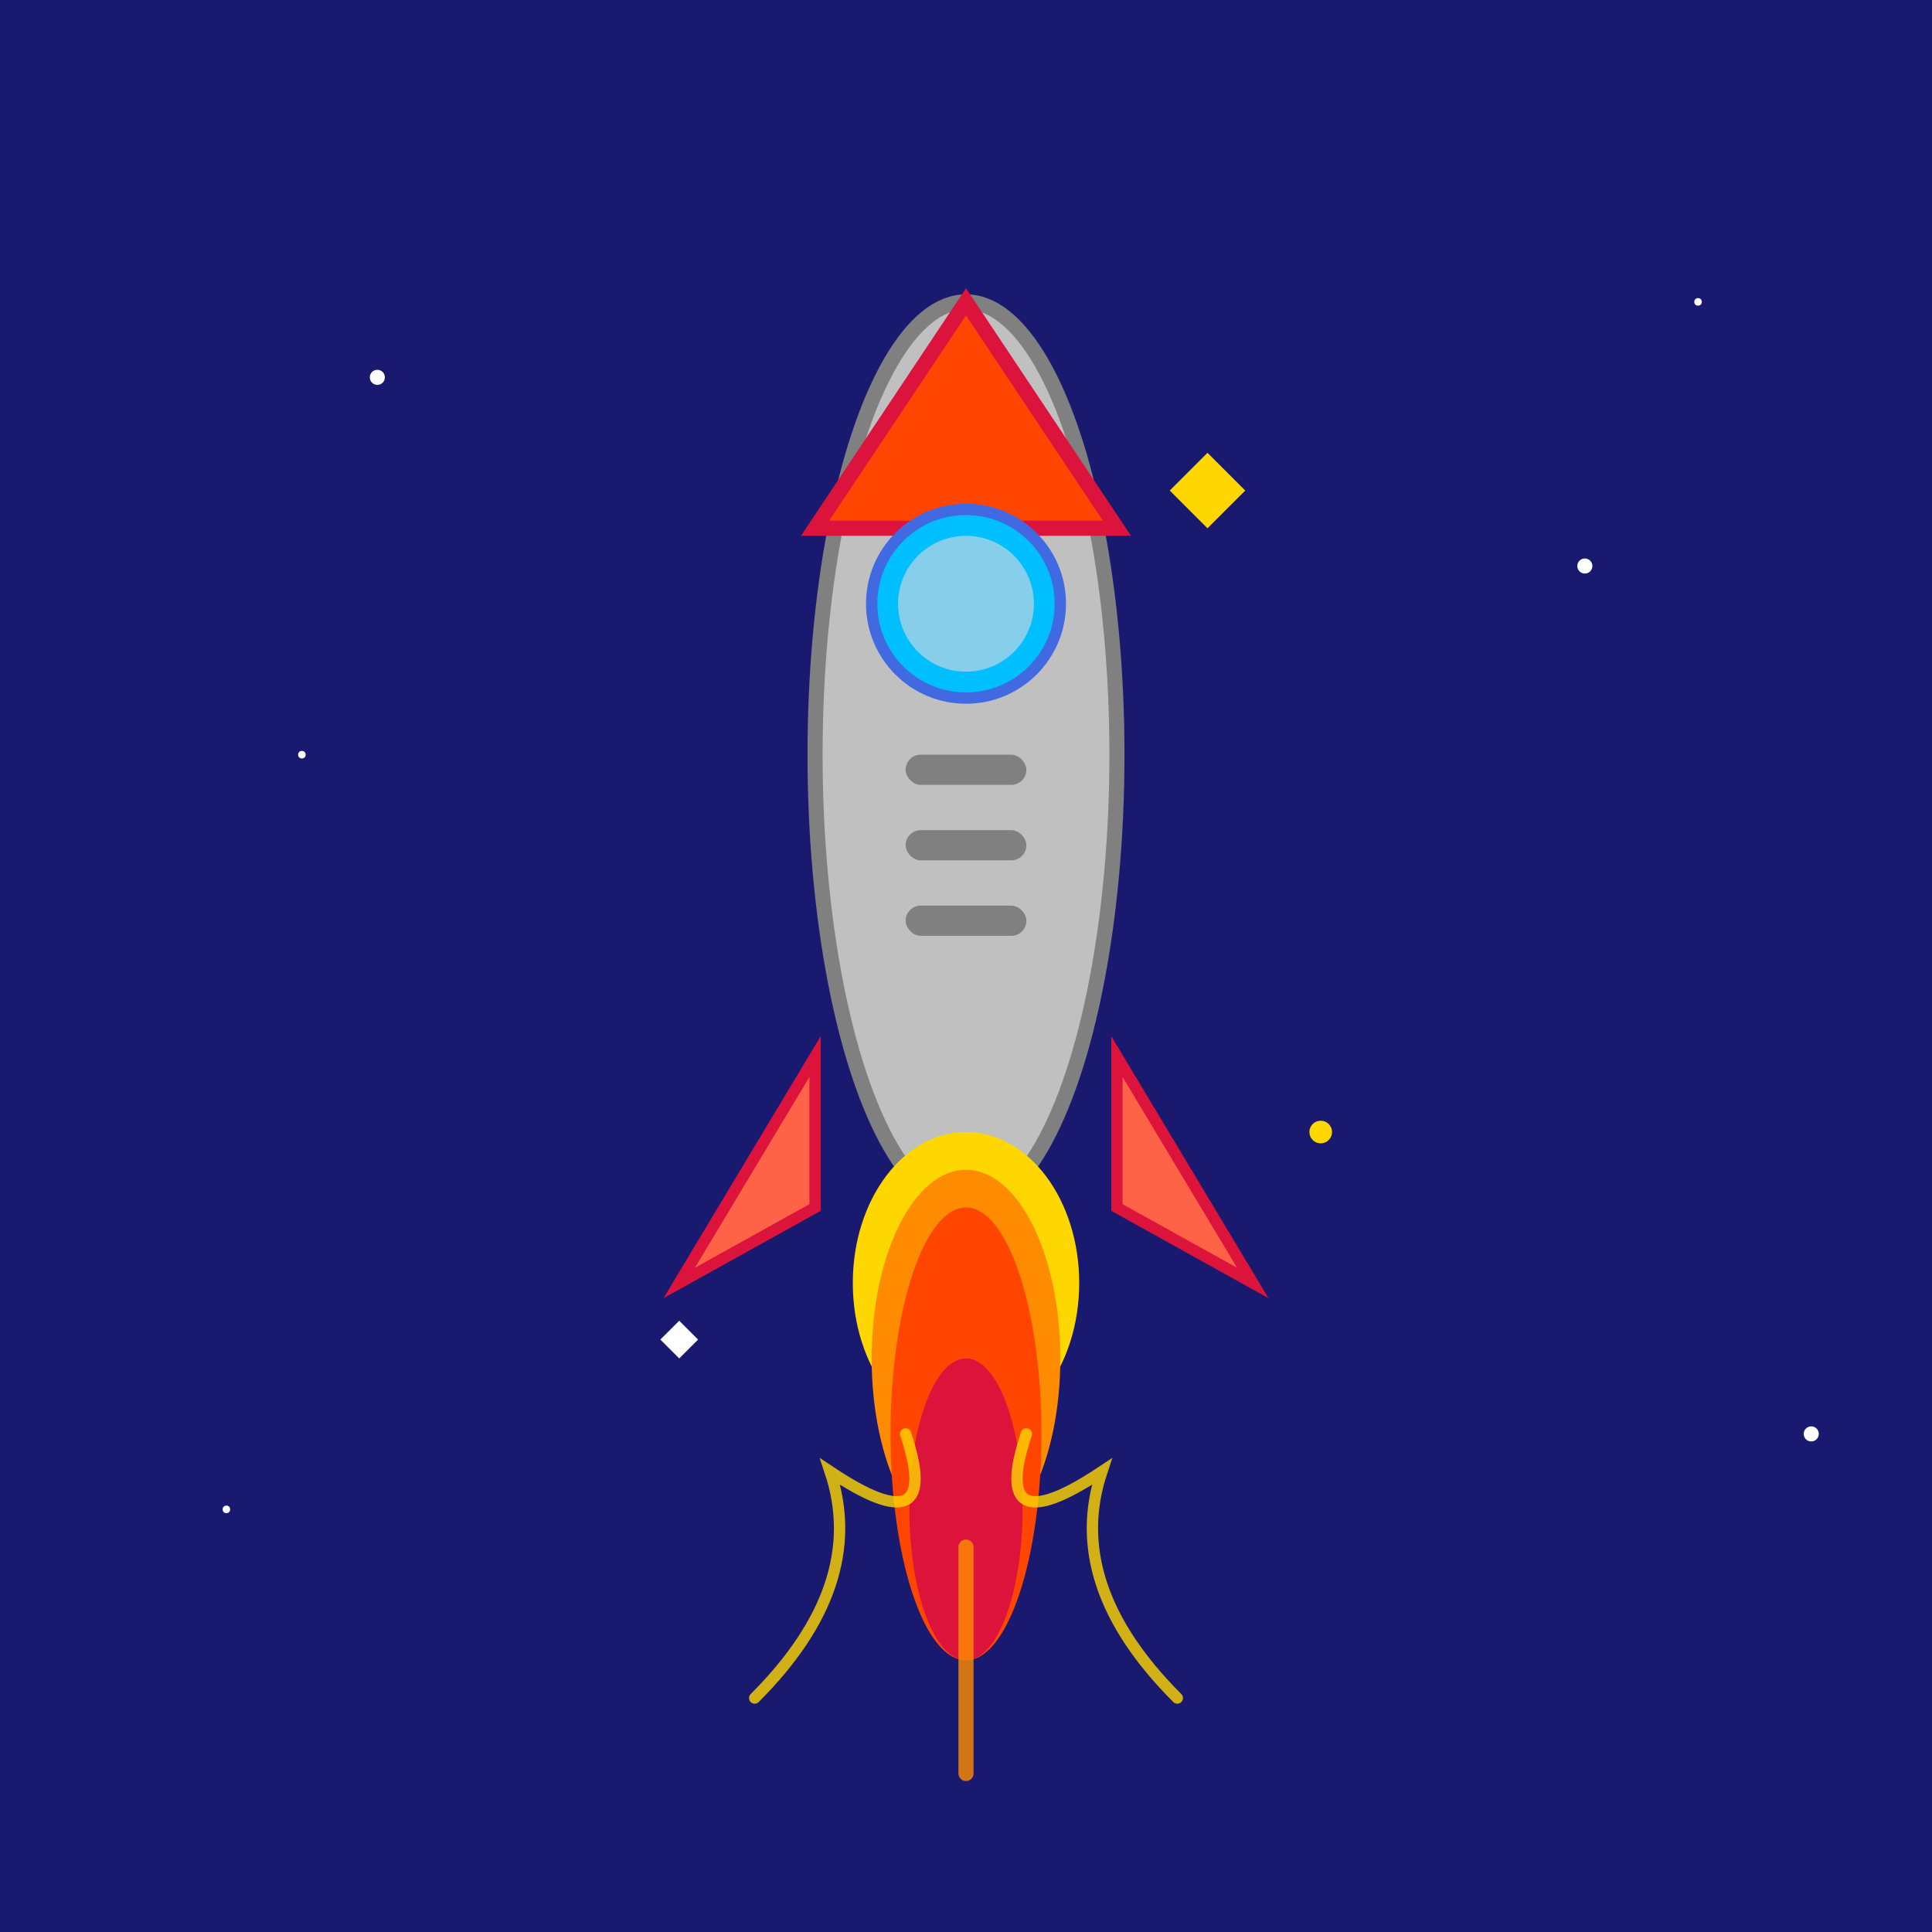 <svg width="512" height="512" viewBox="0 0 512 512" fill="none" xmlns="http://www.w3.org/2000/svg">
  <!-- Space background -->
  <rect width="512" height="512" fill="#191970"/>
  
  <!-- Stars in background -->
  <circle cx="100" cy="100" r="2" fill="white"/>
  <circle cx="450" cy="80" r="1" fill="white"/>
  <circle cx="80" cy="200" r="1" fill="white"/>
  <circle cx="420" cy="150" r="2" fill="white"/>
  <circle cx="60" cy="400" r="1" fill="white"/>
  <circle cx="480" cy="380" r="2" fill="white"/>
  
  <!-- Rocket body -->
  <ellipse cx="256" cy="200" rx="40" ry="120" fill="#C0C0C0" stroke="#808080" stroke-width="4"/>
  
  <!-- Rocket nose cone -->
  <path d="M 256 80 L 216 140 L 296 140 Z" fill="#FF4500" stroke="#DC143C" stroke-width="4"/>
  
  <!-- Rocket window -->
  <circle cx="256" cy="160" r="25" fill="#00BFFF" stroke="#4169E1" stroke-width="3"/>
  <circle cx="256" cy="160" r="18" fill="#87CEEB"/>
  
  <!-- Rocket fins -->
  <path d="M 216 280 L 180 340 L 216 320 Z" fill="#FF6347" stroke="#DC143C" stroke-width="3"/>
  <path d="M 296 280 L 332 340 L 296 320 Z" fill="#FF6347" stroke="#DC143C" stroke-width="3"/>
  
  <!-- Rocket exhaust/flames -->
  <ellipse cx="256" cy="340" rx="30" ry="40" fill="#FFD700"/>
  <ellipse cx="256" cy="360" rx="25" ry="50" fill="#FF8C00"/>
  <ellipse cx="256" cy="380" rx="20" ry="60" fill="#FF4500"/>
  <ellipse cx="256" cy="400" rx="15" ry="40" fill="#DC143C"/>
  
  <!-- Rocket details -->
  <rect x="240" y="200" width="32" height="8" rx="4" fill="#808080"/>
  <rect x="240" y="220" width="32" height="8" rx="4" fill="#808080"/>
  <rect x="240" y="240" width="32" height="8" rx="4" fill="#808080"/>
  
  <!-- Motion lines/exhaust trail -->
  <path d="M 200 450 Q 230 420 220 390 Q 250 410 240 380" stroke="#FFD700" stroke-width="3" fill="none" stroke-linecap="round" opacity="0.8"/>
  <path d="M 312 450 Q 282 420 292 390 Q 262 410 272 380" stroke="#FFD700" stroke-width="3" fill="none" stroke-linecap="round" opacity="0.8"/>
  <path d="M 256 470 Q 256 440 256 410" stroke="#FF8C00" stroke-width="4" fill="none" stroke-linecap="round" opacity="0.8"/>
  
  <!-- Sparkle effects -->
  <path d="M 320 120 L 330 130 L 320 140 L 310 130 Z" fill="#FFD700"/>
  <path d="M 180 350 L 185 355 L 180 360 L 175 355 Z" fill="white"/>
  <circle cx="350" cy="300" r="3" fill="#FFD700"/>
</svg>